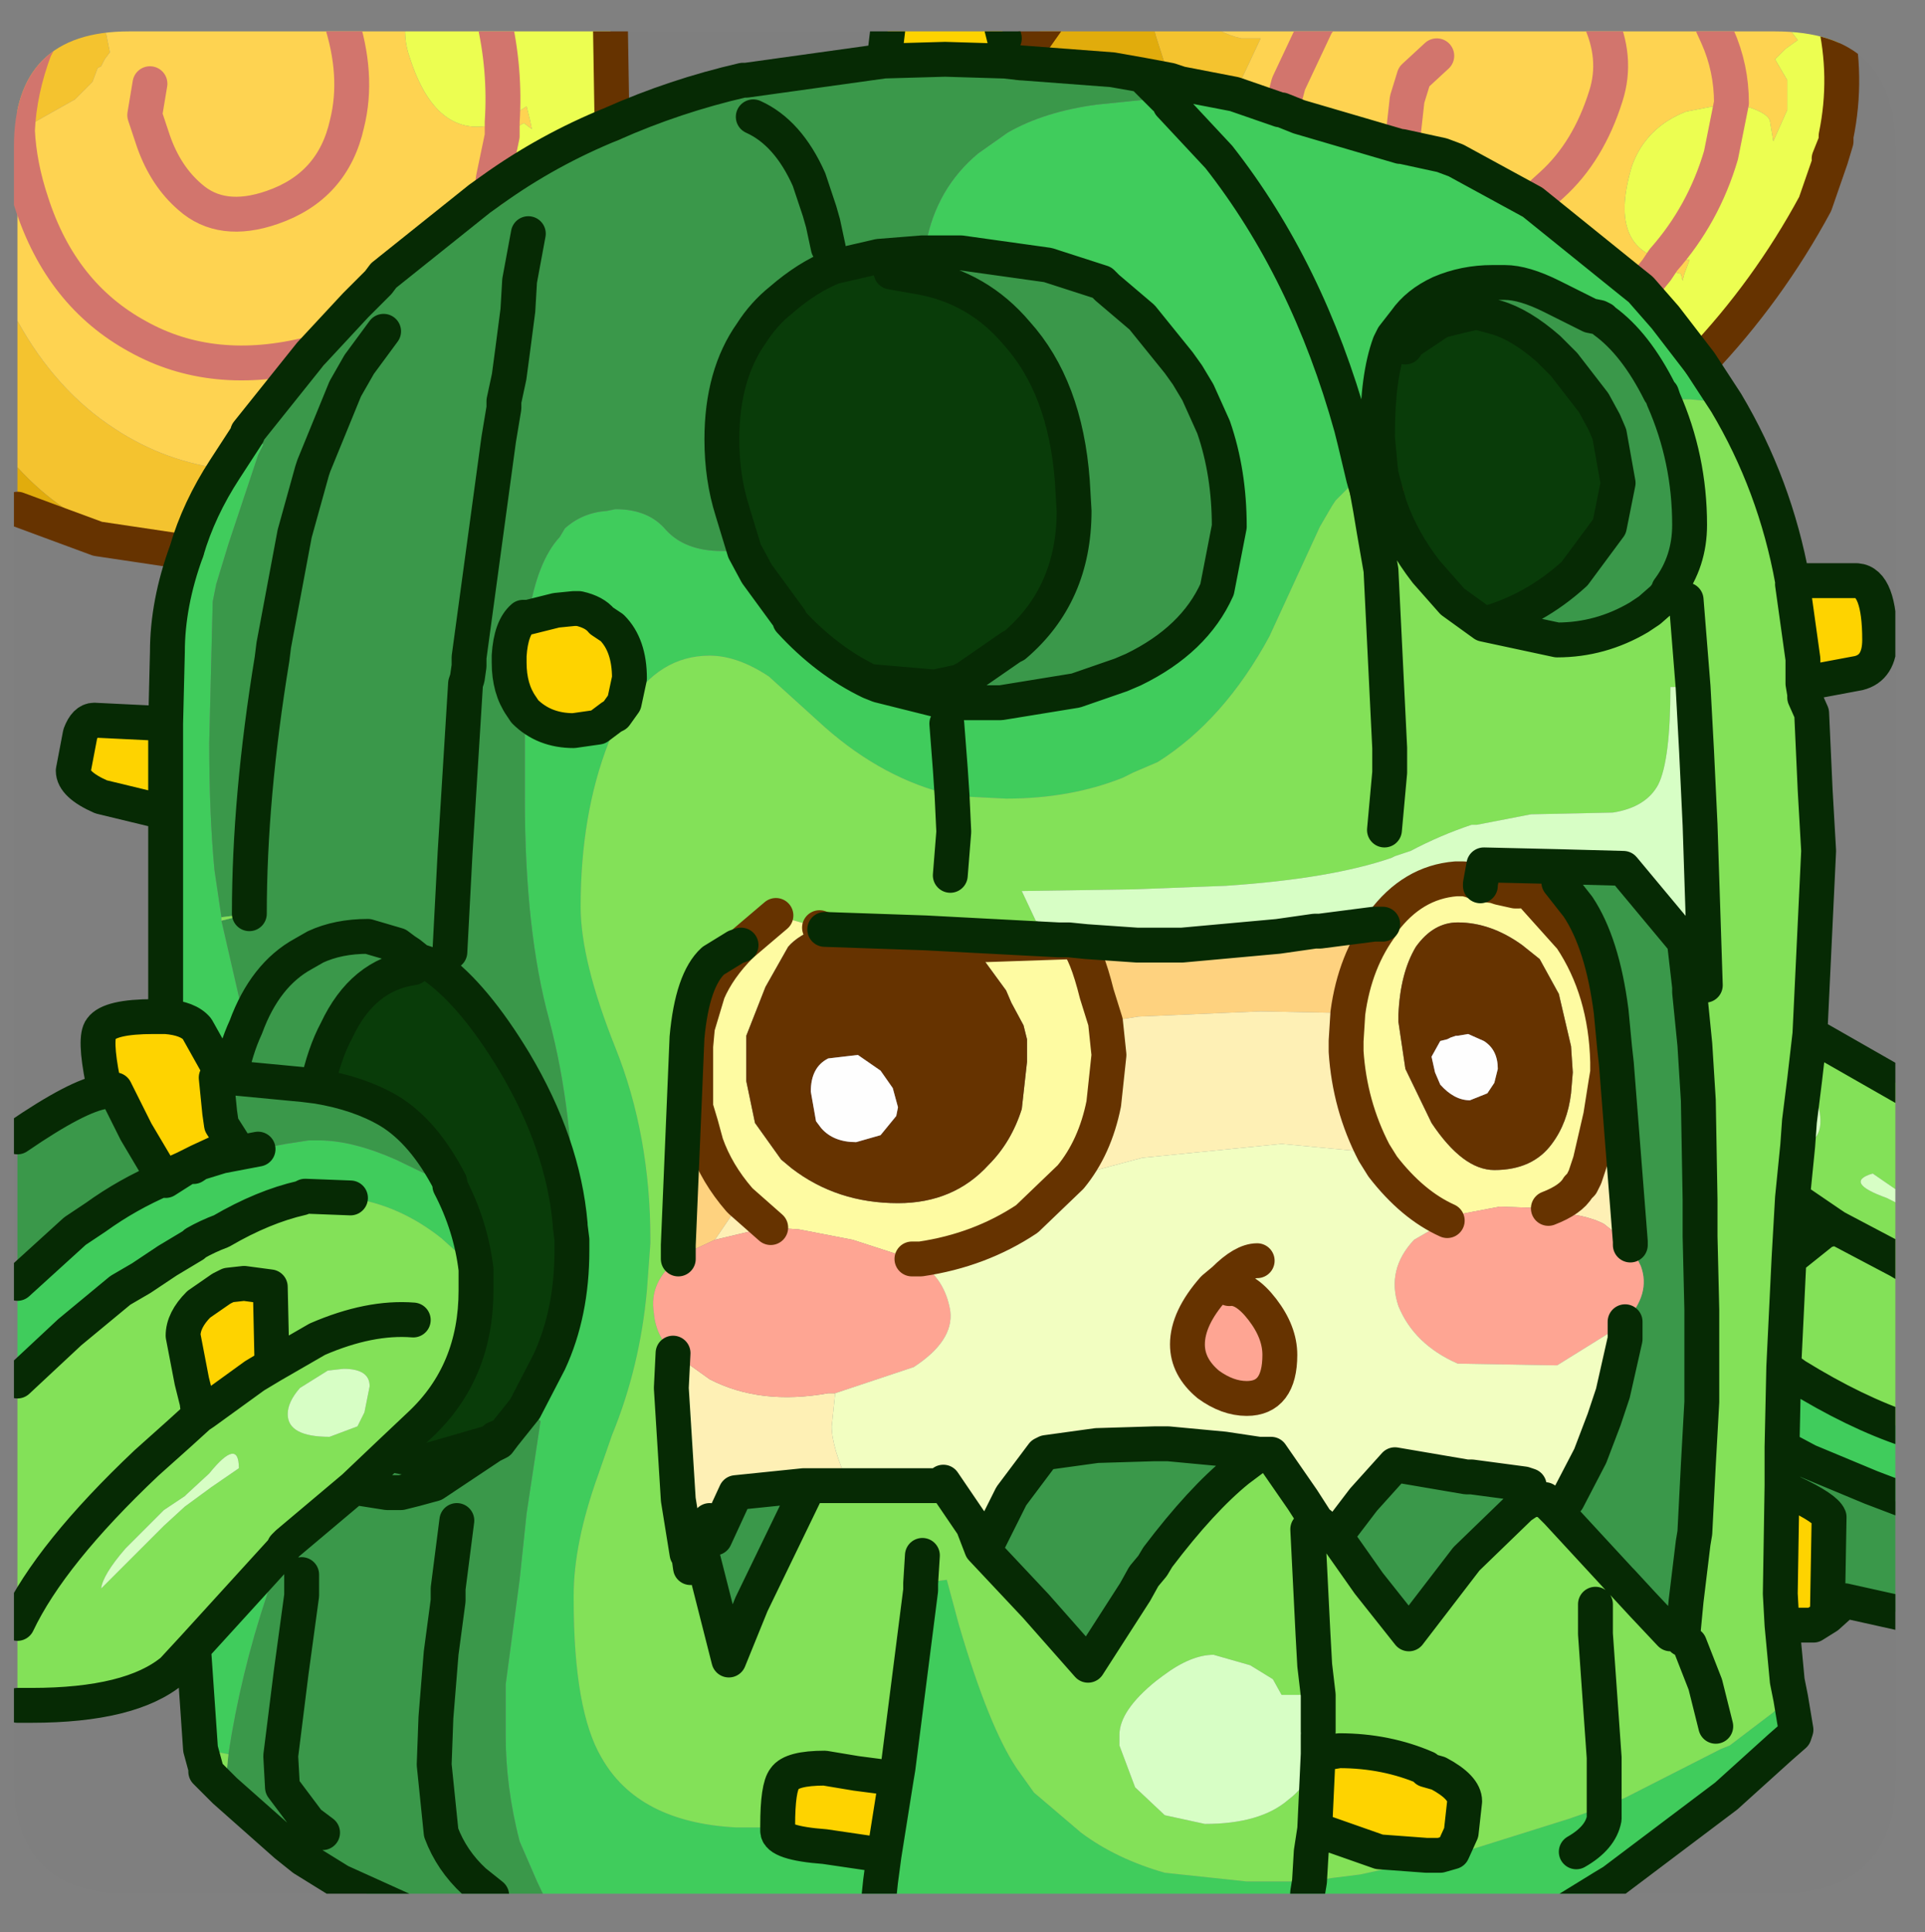 <?xml version="1.0" encoding="UTF-8" standalone="no"?>
<svg xmlns:ffdec="https://www.free-decompiler.com/flash" xmlns:xlink="http://www.w3.org/1999/xlink" ffdec:objectType="frame" height="55.4px" width="55.2px" xmlns="http://www.w3.org/2000/svg">
  <rect width="100%" height="100%" fill="#808080" stroke="none"/>
  <g transform="matrix(1.0, 0.0, 0.0, 1.0, 0.4, 0.9)">
    <clipPath id="clipPath0" transform="matrix(1.0, 0.0, 0.0, 1.0, 0.0, 0.0)">
      <path d="M50.5 0.0 Q53.95 0.0 53.95 3.3 L53.95 50.15 Q53.95 53.4 50.5 53.4 L3.3 53.4 Q0.0 53.4 0.0 50.15 L0.0 3.3 Q0.0 0.0 3.3 0.0 L50.5 0.0" fill="#000000" fill-rule="evenodd" stroke="none"/>
    </clipPath>
    <g clip-path="url(#clipPath0)">
      <use ffdec:characterId="2" height="55.4" transform="matrix(1.0, 0.0, 0.0, 1.0, -0.4, -0.9)" width="55.2" xlink:href="#shape1"/>
    </g>
    <use ffdec:characterId="3" height="53.4" transform="matrix(1.0, 0.0, 0.0, 1.0, 0.0, 0.0)" width="53.95" xlink:href="#shape2"/>
  </g>
  <defs>
    <g id="shape1" transform="matrix(1.0, 0.0, 0.0, 1.0, 0.4, 0.9)">
      <path d="M0.1 2.85 L0.1 -0.4 1.1 -0.4 0.6 0.5 Q0.15 1.7 0.1 2.85 0.15 1.7 0.6 0.5 L1.1 -0.4 2.4 -0.4 2.65 0.1 2.75 0.6 2.6 0.8 2.5 1.0 2.4 1.05 2.25 1.45 1.75 1.95 0.15 2.85 0.1 2.85 M32.6 -0.4 L34.15 -0.4 Q34.5 0.05 35.2 0.2 L35.75 0.2 35.0 1.8 33.45 1.5 33.15 1.4 32.75 0.15 32.6 -0.4 M36.85 -0.4 L37.5 -0.4 40.05 -0.4 39.95 -0.35 Q39.85 -0.2 39.65 -0.2 L39.0 -0.05 37.4 -0.2 37.35 -0.2 37.5 -0.4 37.35 -0.2 36.85 -0.4 M4.95 14.9 L4.75 14.9 2.4 14.55 2.5 14.25 Q1.2 13.7 0.1 12.5 L0.1 8.3 Q1.2 10.3 2.9 11.4 4.35 12.35 6.05 12.55 5.3 13.7 4.95 14.9 M38.7 12.8 L38.45 11.75 38.95 11.6 39.1 11.65 39.2 12.7 39.35 13.25 38.8 13.15 38.7 12.8" fill="#f5c42f" fill-rule="evenodd" stroke="none"/>
      <path d="M2.4 -0.4 L9.35 -0.4 11.25 -0.4 Q11.15 0.2 11.35 0.75 12.15 3.25 14.0 2.6 L14.7 2.15 14.8 2.55 14.85 2.8 14.65 2.65 Q14.65 2.6 14.5 2.7 14.2 2.75 14.0 3.0 L14.0 2.6 14.0 3.0 13.55 3.55 Q13.25 4.1 13.35 4.8 L10.6 7.0 10.45 7.2 9.85 7.8 9.8 7.85 8.5 9.25 6.7 11.5 6.7 11.55 6.05 12.55 Q4.35 12.35 2.9 11.4 1.2 10.3 0.1 8.3 L0.1 2.85 0.15 2.85 1.75 1.95 2.25 1.45 2.4 1.05 2.5 1.0 2.6 0.8 2.75 0.6 2.65 0.1 2.4 -0.4 M34.15 -0.4 L36.85 -0.4 37.35 -0.2 37.4 -0.2 39.0 -0.05 39.65 -0.2 Q39.85 -0.2 39.95 -0.35 L40.05 -0.4 45.45 -0.4 48.6 -0.4 50.7 -0.4 50.85 -0.15 51.15 0.25 50.8 0.5 50.5 0.8 50.85 1.4 50.85 2.25 50.45 3.15 50.35 2.55 Q50.25 2.3 49.5 2.1 L49.25 2.05 Q49.25 1.05 48.85 0.15 L48.6 -0.4 48.85 0.15 Q49.25 1.05 49.25 2.05 L47.95 2.3 Q46.8 2.75 46.4 3.85 45.7 6.15 47.3 6.55 L48.05 6.55 47.9 6.95 47.85 7.15 47.8 6.95 47.6 6.9 47.1 6.85 46.45 7.15 46.4 7.2 43.55 4.9 44.1 4.4 Q45.15 3.45 45.65 1.85 46.0 0.75 45.45 -0.4 46.0 0.75 45.65 1.85 45.15 3.45 44.1 4.4 L43.55 4.9 41.35 3.7 40.95 3.55 39.8 3.3 39.75 3.3 36.85 2.45 36.35 2.25 36.55 1.5 37.35 -0.2 36.55 1.5 36.35 2.25 36.3 2.25 35.0 1.8 35.75 0.2 35.2 0.2 Q34.5 0.05 34.15 -0.4 M40.8 0.7 L40.15 1.3 39.95 1.95 39.8 3.3 39.95 1.95 40.15 1.3 40.8 0.7 M47.3 6.55 L47.1 6.85 47.3 6.55 M38.95 11.6 L39.1 11.55 39.1 11.65 38.95 11.6 M8.5 9.25 Q5.7 9.95 3.55 8.75 1.35 7.55 0.5 4.9 0.15 3.85 0.1 2.85 0.15 3.85 0.5 4.9 1.35 7.55 3.55 8.75 5.7 9.95 8.5 9.25 M3.9 1.5 L3.75 2.4 4.0 3.15 Q4.35 4.15 5.05 4.75 5.95 5.55 7.4 5.05 9.15 4.45 9.55 2.65 9.9 1.25 9.35 -0.4 9.9 1.25 9.55 2.65 9.15 4.45 7.4 5.05 5.95 5.55 5.05 4.75 4.35 4.15 4.0 3.15 L3.75 2.4 3.9 1.5" fill="#ffd451" fill-rule="evenodd" stroke="none"/>
      <path d="M11.25 -0.4 L13.75 -0.4 17.1 -0.4 17.15 2.65 Q15.3 3.4 13.7 4.55 L13.75 4.2 14.0 3.0 13.75 4.2 13.7 4.55 13.35 4.8 Q13.25 4.1 13.55 3.55 L14.0 3.0 Q14.2 2.75 14.5 2.7 14.65 2.6 14.65 2.65 L14.85 2.8 14.8 2.55 14.7 2.15 14.0 2.6 Q12.15 3.25 11.35 0.75 11.15 0.2 11.25 -0.4 M50.7 -0.4 L52.2 -0.4 Q52.6 1.3 52.25 3.0 L52.25 3.15 52.05 3.65 51.45 4.8 51.65 4.95 Q50.3 7.45 48.35 9.5 L47.35 8.2 46.65 7.4 47.1 6.85 46.65 7.4 46.4 7.2 46.45 7.15 47.1 6.85 47.6 6.9 47.8 6.95 47.85 7.15 47.9 6.95 48.05 6.55 47.3 6.55 Q45.7 6.15 46.4 3.85 46.8 2.75 47.95 2.3 L49.25 2.05 49.5 2.1 Q50.25 2.3 50.35 2.55 L50.45 3.15 50.85 2.25 50.85 1.4 50.5 0.8 50.8 0.5 51.15 0.25 50.85 -0.15 50.7 -0.4 M47.3 6.55 Q48.45 5.25 48.95 3.55 L49.25 2.05 48.95 3.55 Q48.45 5.25 47.3 6.55 M14.0 2.6 Q14.1 1.1 13.75 -0.4 14.1 1.1 14.0 2.6" fill="#edff51" fill-rule="evenodd" stroke="none"/>
      <path d="M24.95 0.85 L25.1 -0.4 28.25 -0.4 28.4 0.2 28.35 0.85 26.7 0.8 24.95 0.85 M51.0 15.75 L52.85 15.75 Q53.5 15.8 53.5 17.45 53.5 18.25 52.9 18.4 L51.3 18.7 51.3 18.65 51.3 18.0 51.0 15.85 51.0 15.75 M52.0 45.45 L51.6 45.7 50.7 45.7 50.65 44.8 50.7 41.7 51.0 41.9 Q51.95 42.35 52.05 42.6 L52.0 45.45 M2.6 30.4 L2.55 30.1 Q2.3 28.85 2.5 28.6 2.75 28.25 4.0 28.25 L4.35 28.25 Q5.0 28.3 5.25 28.6 L5.95 29.85 5.8 30.0 5.9 31.0 5.95 31.35 6.3 31.9 5.95 32.1 5.3 32.4 4.9 32.6 4.35 32.85 4.3 32.9 3.5 31.55 2.9 30.35 2.8 30.35 2.65 30.4 2.6 30.4 M4.35 22.3 L3.95 22.3 2.5 21.95 Q1.7 21.6 1.7 21.2 L1.9 20.15 Q2.05 19.75 2.3 19.75 L4.35 19.85 4.35 20.2 4.35 21.1 4.35 22.3 M51.0 33.45 L52.1 34.2 52.25 34.3 51.9 34.4 51.4 34.8 50.9 35.2 51.0 33.45 M14.75 16.8 L15.55 16.6 16.05 16.55 16.2 16.55 Q16.65 16.65 16.85 16.9 L17.15 17.1 Q17.65 17.6 17.65 18.55 L17.5 19.25 17.25 19.6 17.15 19.65 16.75 19.95 16.05 20.05 Q15.2 20.05 14.65 19.5 L14.55 19.35 Q14.2 18.85 14.2 18.1 L14.2 17.9 Q14.25 17.1 14.6 16.8 L14.75 16.8 M21.9 51.45 Q21.9 50.35 22.1 50.1 22.3 49.8 23.25 49.8 L23.55 49.85 24.15 49.95 25.3 50.1 24.95 52.3 23.25 52.05 Q21.9 51.95 21.9 51.6 L21.9 51.45 M5.3 36.5 L5.95 36.05 6.15 35.95 6.6 35.9 7.35 36.0 7.4 38.25 6.9 38.55 5.45 39.6 5.3 39.7 5.25 39.3 5.1 38.7 4.85 37.4 Q4.85 36.95 5.3 36.5 M37.4 49.4 L38.0 49.3 Q39.35 49.3 40.5 49.8 L40.5 49.85 40.85 49.95 Q41.6 50.35 41.6 50.75 L41.5 51.65 41.25 52.2 40.9 52.3 40.5 52.3 39.15 52.2 37.3 51.55 37.4 49.4" fill="#ffd400" fill-rule="evenodd" stroke="none"/>
      <path d="M28.85 0.9 L29.1 0.45 29.7 -0.4 32.6 -0.4 32.75 0.15 33.15 1.4 32.35 1.25 31.5 1.1 28.85 0.9 M2.4 14.55 L0.1 13.7 0.1 12.5 Q1.2 13.7 2.5 14.25 L2.4 14.55" fill="#e2ad0c" fill-rule="evenodd" stroke="none"/>
      <path d="M48.35 9.5 L49.1 10.65 48.05 10.55 47.3 10.55 47.25 10.4 47.2 10.35 Q46.5 8.95 45.6 8.3 L45.55 8.25 45.45 8.2 45.2 8.15 44.1 7.6 Q43.3 7.2 42.75 7.2 L42.4 7.2 Q41.6 7.2 40.9 7.5 40.25 7.8 39.9 8.3 L39.55 8.75 39.45 8.95 Q39.1 9.9 39.1 11.55 L38.95 11.6 38.45 11.75 38.7 12.8 Q38.5 12.85 38.3 13.05 L37.9 13.45 37.8 13.6 37.45 14.2 36.0 17.35 Q34.7 19.75 32.8 20.95 L32.1 21.25 31.8 21.4 Q30.3 22.0 28.45 22.0 L27.45 21.95 26.9 21.9 26.85 21.15 26.75 19.85 26.85 21.15 26.9 21.9 Q24.95 21.45 23.25 19.95 L21.65 18.5 Q20.75 17.9 19.95 17.9 18.5 17.9 17.6 19.35 L17.3 19.8 17.05 20.4 Q16.25 22.45 16.25 25.1 16.25 26.65 17.25 29.15 18.25 31.65 18.25 34.65 L18.25 34.75 18.15 36.1 Q17.95 38.3 17.15 40.25 L16.75 41.4 Q16.05 43.35 16.05 44.85 L16.05 44.95 Q16.05 48.15 16.85 49.5 17.9 51.35 20.7 51.5 L21.3 51.5 21.65 51.5 21.9 51.45 21.9 51.6 Q21.9 51.95 23.25 52.05 L24.95 52.3 25.3 50.1 25.35 49.8 26.0 44.7 26.0 44.5 26.75 44.4 27.1 45.7 Q27.95 48.6 28.75 49.8 L29.25 50.5 30.6 51.65 Q31.6 52.4 33.0 52.8 L35.35 53.05 35.7 53.05 37.15 53.05 37.8 52.95 38.6 52.85 40.45 52.45 40.8 52.4 40.9 52.35 41.25 52.3 44.6 51.25 45.6 50.9 46.2 50.65 48.95 49.25 49.2 49.15 50.45 48.2 50.5 48.15 51.05 48.85 50.65 49.2 49.1 50.6 45.85 53.05 45.6 53.2 44.3 54.0 37.05 54.0 24.75 54.0 15.45 54.0 15.0 53.05 14.5 51.9 Q14.1 50.35 14.1 48.85 L14.1 48.35 14.1 47.4 14.5 44.4 14.7 42.5 15.1 39.85 14.65 39.5 15.35 38.15 Q16.0 36.75 16.0 34.95 L16.0 34.65 16.05 34.2 Q16.05 31.0 15.35 28.35 14.65 25.8 14.65 22.0 L14.65 19.5 Q15.2 20.05 16.05 20.05 L16.75 19.95 17.15 19.65 17.25 19.6 17.5 19.25 17.65 18.55 Q17.65 17.6 17.15 17.1 L16.85 16.9 Q16.65 16.65 16.2 16.55 L16.05 16.55 15.55 16.6 14.75 16.8 Q15.0 15.2 15.65 14.5 L15.8 14.25 Q16.3 13.8 17.0 13.75 L17.25 13.7 Q18.2 13.7 18.7 14.3 19.25 14.9 20.3 14.9 L20.45 14.9 20.95 14.9 21.3 15.55 22.25 16.85 22.25 16.9 Q23.3 18.05 24.55 18.65 L24.8 18.75 26.8 19.25 26.75 19.85 27.55 19.25 28.3 19.25 30.45 18.9 31.75 18.45 32.1 18.3 Q33.85 17.45 34.5 16.0 L34.85 14.2 Q34.85 12.65 34.4 11.35 L33.95 10.35 33.65 9.85 33.4 9.5 32.35 8.2 31.35 7.35 31.2 7.2 29.65 6.7 27.15 6.35 26.8 6.35 26.75 6.35 26.05 6.35 26.1 6.15 26.15 6.1 Q26.45 4.5 27.65 3.5 L28.5 2.9 Q29.55 2.3 31.05 2.1 L33.0 1.9 33.15 2.0 33.15 2.1 33.45 1.85 34.15 1.9 34.9 2.0 35.45 2.15 36.3 2.35 36.85 2.45 39.75 3.3 39.8 3.3 40.95 3.55 41.35 3.7 43.55 4.9 46.4 7.2 46.65 7.4 47.35 8.2 48.35 9.5 M54.3 40.1 L54.3 42.15 54.3 42.35 53.25 41.75 51.45 41.0 50.7 40.6 50.75 38.3 51.1 38.55 Q52.8 39.6 54.3 40.1 M5.35 49.25 L5.15 46.35 7.7 43.55 7.5 44.0 7.25 44.85 Q6.5 47.1 6.15 49.4 L5.35 49.25 M0.1 38.7 L0.1 35.9 1.75 34.4 2.35 34.0 Q3.25 33.35 4.3 32.9 L4.35 32.95 4.35 32.85 4.9 32.6 5.3 32.4 5.95 32.1 6.3 31.9 7.0 32.05 7.8 31.9 8.45 31.8 8.75 31.8 Q9.7 31.8 10.95 32.35 L12.5 33.1 Q13.1 34.25 13.25 35.5 L12.25 34.6 Q11.05 33.65 9.65 33.45 L8.35 33.4 8.25 33.45 Q7.15 33.7 5.95 34.4 5.55 34.55 5.2 34.75 L5.15 34.8 4.4 35.25 3.65 35.75 3.05 36.1 1.6 37.3 0.1 38.7 M4.35 28.25 L4.35 26.05 4.35 25.2 4.35 22.3 4.35 21.1 4.35 20.2 4.35 19.85 4.4 17.8 Q4.4 16.4 4.95 14.9 5.3 13.7 6.05 12.55 L6.7 11.55 7.15 11.85 7.0 12.15 6.85 12.6 6.15 14.7 5.8 15.85 5.7 16.35 5.6 20.4 Q5.6 22.45 5.75 24.05 L5.95 25.4 5.95 25.5 6.65 28.55 Q6.35 29.2 6.2 30.0 L6.15 30.0 6.05 30.0 5.8 30.0 5.95 29.85 5.25 28.6 Q5.0 28.3 4.35 28.25 M44.8 52.2 Q45.5 51.8 45.6 51.25 L45.6 50.9 45.6 51.25 Q45.5 51.8 44.8 52.2 M54.3 42.15 L53.25 41.75 54.3 42.15 M33.15 2.1 L34.55 3.6 Q37.1 6.85 38.35 11.35 L38.45 11.75 38.35 11.35 Q37.1 6.85 34.55 3.6 L33.15 2.1 M5.3 32.45 L5.95 32.25 7.0 32.05 5.95 32.25 5.3 32.45 5.25 32.45 5.15 32.55 5.3 32.45 M5.95 29.85 L6.05 30.0 5.95 29.85 M4.9 32.6 L4.35 32.95 4.9 32.6 M37.05 54.0 L37.1 53.35 37.15 53.05 37.1 53.35 37.05 54.0 M24.75 54.0 L24.85 53.05 24.95 52.3 24.85 53.05 24.75 54.0" fill="#40cd5c" fill-rule="evenodd" stroke="none"/>
      <path d="M17.15 2.65 Q18.95 1.85 20.9 1.4 L21.0 1.4 24.95 0.85 26.7 0.8 28.35 0.85 28.4 0.85 28.85 0.9 31.5 1.1 32.35 1.25 33.0 1.9 31.05 2.1 Q29.55 2.3 28.5 2.9 L27.65 3.5 Q26.45 4.5 26.15 6.1 L26.1 6.15 26.05 6.35 26.75 6.35 26.8 6.35 27.15 6.35 29.65 6.7 31.2 7.2 31.35 7.35 32.35 8.2 33.4 9.5 33.65 9.85 33.95 10.35 34.4 11.35 Q34.85 12.65 34.85 14.2 L34.5 16.0 Q33.85 17.45 32.1 18.3 L31.75 18.45 30.45 18.9 28.3 19.25 27.55 19.25 27.3 18.55 28.6 17.65 28.7 17.6 Q30.4 16.15 30.4 13.75 L30.35 12.9 Q30.15 10.2 28.75 8.65 27.65 7.35 26.0 7.05 L26.05 6.35 24.8 6.45 23.5 6.75 Q22.75 7.05 22.0 7.7 21.5 8.1 21.15 8.65 20.3 9.85 20.3 11.7 20.3 12.8 20.6 13.75 L20.95 14.9 20.45 14.9 20.3 14.9 Q19.25 14.9 18.7 14.3 18.2 13.7 17.25 13.7 L17.0 13.75 Q16.3 13.8 15.8 14.25 L15.65 14.5 Q15.0 15.2 14.75 16.8 L14.6 16.8 Q14.25 17.1 14.2 17.9 L14.2 18.1 Q14.2 18.85 14.55 19.35 L14.65 19.5 14.65 22.0 Q14.65 25.8 15.35 28.35 16.05 31.0 16.05 34.2 L15.95 34.2 Q15.75 31.9 14.35 29.55 13.2 27.65 12.1 26.85 L12.05 26.8 11.6 26.65 11.45 26.85 Q10.0 27.05 9.25 28.65 8.9 29.3 8.7 30.25 9.9 30.45 10.75 30.95 11.75 31.55 12.5 33.0 L12.5 33.1 10.95 32.35 Q9.7 31.8 8.75 31.8 L8.45 31.8 7.8 31.9 7.0 32.05 6.3 31.9 5.95 31.35 5.9 31.0 5.8 30.0 6.05 30.0 6.15 30.0 6.2 30.0 Q6.35 29.2 6.65 28.55 7.2 27.05 8.3 26.45 L8.65 26.25 Q9.3 25.95 10.15 25.95 L11.0 26.2 11.2 26.35 11.35 26.45 11.6 26.65 11.35 26.45 11.2 26.35 11.0 26.2 10.15 25.95 Q9.3 25.95 8.65 26.25 L8.3 26.45 Q7.2 27.05 6.65 28.55 L5.95 25.5 6.75 25.3 5.95 25.4 5.75 24.05 Q5.6 22.45 5.6 20.4 L5.7 16.35 5.8 15.85 6.15 14.7 6.85 12.6 7.0 12.15 7.15 11.85 6.7 11.5 8.5 9.25 9.8 7.85 9.85 7.8 10.45 7.2 10.6 7.0 13.35 4.8 13.7 4.55 Q15.3 3.4 17.15 2.65 M54.3 42.35 L54.3 43.3 54.3 43.65 54.3 45.4 52.5 45.0 52.0 45.45 52.05 42.6 Q51.95 42.35 51.0 41.9 L50.7 41.7 50.7 40.6 51.45 41.0 53.25 41.75 54.3 42.35 M15.45 54.0 L11.45 54.0 9.35 53.05 8.3 52.4 8.85 51.65 8.45 51.35 7.7 50.35 7.65 49.45 7.95 47.05 8.25 44.85 8.25 44.25 8.25 44.85 7.95 47.05 7.65 49.45 7.7 50.35 8.45 51.35 7.8 52.0 6.05 50.45 6.15 49.4 Q6.5 47.1 7.25 44.85 L7.5 44.0 7.7 43.55 7.75 43.45 7.85 43.35 9.75 41.75 10.75 40.8 11.8 41.0 12.05 41.65 13.7 40.55 13.9 40.45 14.05 40.25 14.65 39.5 15.1 39.85 14.7 42.5 14.5 44.4 14.1 47.4 14.1 48.35 14.1 48.85 Q14.1 50.35 14.5 51.9 L15.0 53.05 15.45 54.0 M0.1 35.9 L0.1 31.7 Q1.85 30.5 2.6 30.4 L2.65 30.4 2.8 30.35 2.9 30.35 3.5 31.55 4.3 32.9 Q3.25 33.35 2.35 34.0 L1.75 34.4 0.1 35.9 M39.45 8.95 L39.55 8.75 39.9 8.3 Q40.25 7.8 40.9 7.5 41.6 7.2 42.4 7.2 L42.75 7.2 Q43.3 7.2 44.1 7.6 L45.2 8.15 45.45 8.2 45.55 8.25 45.6 8.3 Q46.5 8.95 47.2 10.35 L47.25 10.4 47.3 10.55 Q48.05 12.25 48.05 14.15 48.05 15.2 47.45 16.0 L47.45 16.05 47.3 16.25 46.9 16.6 46.6 16.8 Q45.5 17.45 44.25 17.45 L42.15 17.0 Q43.6 16.6 44.75 15.55 L45.75 14.2 46.0 12.95 45.75 11.55 45.6 11.2 45.3 10.65 44.45 9.55 44.0 9.1 Q43.2 8.4 42.5 8.2 L41.95 8.05 41.5 8.15 40.9 8.3 40.0 8.9 39.9 9.05 39.45 8.95 M44.3 23.95 L46.15 24.0 47.9 26.1 48.05 27.4 48.05 27.55 48.2 29.05 48.3 30.65 48.35 33.5 48.35 34.2 48.35 34.55 48.4 36.65 48.4 37.75 48.4 37.85 48.4 39.3 48.3 41.1 48.2 43.05 48.15 43.35 47.95 45.0 47.85 46.05 47.85 46.1 47.5 45.95 46.7 45.1 46.1 44.45 46.05 44.4 44.25 42.45 44.2 42.4 44.55 42.1 45.2 40.85 45.6 39.8 45.85 39.05 46.2 37.5 46.2 37.35 46.2 37.0 Q46.95 36.2 46.65 35.4 L46.35 34.8 46.35 34.7 45.95 29.6 45.9 29.15 45.8 28.1 Q45.55 26.15 44.85 25.1 L44.3 24.4 44.3 23.95 M43.5 42.1 L43.2 42.3 41.65 43.8 40.0 45.95 38.85 44.5 37.9 43.15 38.7 42.1 39.6 41.1 41.65 41.45 41.8 41.45 43.3 41.65 43.45 41.7 43.5 42.1 M35.7 40.8 L35.1 41.25 Q34.05 42.1 32.8 43.75 L32.65 44.0 32.4 44.3 32.15 44.75 30.8 46.85 29.3 45.15 27.75 43.5 27.9 43.4 28.6 42.0 29.5 40.8 29.6 40.75 31.05 40.55 32.7 40.5 32.95 40.5 33.1 40.5 34.7 40.65 35.7 40.8 M22.65 41.7 L22.7 41.9 21.15 45.1 20.5 46.7 19.7 43.55 19.85 43.1 20.1 43.2 20.7 41.9 22.65 41.7 M23.35 6.2 L23.2 5.5 23.1 5.15 22.8 4.25 Q22.2 2.9 21.2 2.45 22.2 2.9 22.8 4.25 L23.1 5.15 23.2 5.5 23.35 6.2 M12.5 26.4 L12.65 23.55 12.95 18.7 13.0 18.55 13.05 18.2 13.05 17.95 13.9 11.7 14.05 10.8 14.05 10.6 14.2 9.9 14.3 9.15 14.45 8.0 14.5 7.15 14.75 5.8 14.5 7.15 14.45 8.0 14.3 9.15 14.2 9.9 14.05 10.6 14.05 10.8 13.9 11.7 13.05 17.95 13.05 18.2 13.0 18.55 12.95 18.7 12.65 23.55 12.5 26.4 M10.6 8.6 L9.9 9.55 9.5 10.25 8.6 12.45 8.55 12.6 8.05 14.4 7.45 17.6 7.4 18.0 Q6.75 21.95 6.75 25.3 6.75 21.95 7.4 18.0 L7.45 17.6 8.05 14.4 8.55 12.6 8.6 12.45 9.5 10.25 9.9 9.55 10.6 8.6 M8.7 30.25 L8.3 30.2 6.2 30.0 8.3 30.2 8.7 30.25 M9.75 41.75 L10.7 41.9 10.9 41.9 11.1 41.9 11.5 41.8 12.05 41.65 11.5 41.8 11.1 41.9 10.9 41.9 10.7 41.9 9.75 41.75 M13.7 53.45 L13.2 53.05 Q12.55 52.45 12.25 51.65 L12.05 49.7 12.1 48.35 12.25 46.5 12.45 45.0 12.45 44.65 12.7 42.7 12.45 44.65 12.45 45.0 12.25 46.5 12.1 48.35 12.05 49.7 12.25 51.65 Q12.55 52.45 13.2 53.05 L13.7 53.45" fill="#3a994a" fill-rule="evenodd" stroke="none"/>
      <path d="M39.45 8.95 L39.9 9.05 40.0 8.9 40.9 8.3 41.5 8.15 41.95 8.05 42.5 8.2 Q43.2 8.4 44.0 9.1 L44.45 9.55 45.3 10.65 45.6 11.2 45.75 11.55 46.0 12.95 45.75 14.2 44.75 15.55 Q43.6 16.6 42.15 17.0 L41.25 16.35 40.5 15.5 Q39.8 14.6 39.45 13.6 L39.35 13.25 39.2 12.7 39.1 11.65 39.1 11.55 Q39.1 9.9 39.45 8.95 M20.95 14.9 L20.6 13.75 Q20.3 12.8 20.3 11.7 20.3 9.85 21.15 8.65 21.5 8.1 22.0 7.7 22.75 7.05 23.5 6.75 L24.8 6.45 26.05 6.35 26.0 7.05 Q27.65 7.35 28.75 8.65 30.15 10.2 30.35 12.9 L30.4 13.75 Q30.4 16.15 28.7 17.6 L28.6 17.65 27.3 18.55 27.1 18.65 26.4 18.8 24.65 18.65 24.55 18.65 Q23.3 18.05 22.25 16.9 L22.25 16.85 21.3 15.55 20.95 14.9 M25.15 6.9 L26.0 7.05 25.15 6.9 M16.0 34.65 L16.0 34.95 Q16.0 36.75 15.35 38.15 L14.65 39.5 14.05 40.25 13.8 40.35 13.7 40.45 11.8 41.0 10.75 40.8 11.65 39.95 Q13.25 38.45 13.25 36.1 L13.25 35.5 Q13.1 34.25 12.5 33.1 L12.5 33.0 Q11.75 31.55 10.75 30.95 9.9 30.45 8.7 30.25 8.9 29.3 9.25 28.65 10.0 27.05 11.45 26.85 L11.6 26.65 12.05 26.8 12.1 26.85 Q13.2 27.65 14.35 29.55 15.75 31.9 15.95 34.2 L15.95 34.25 16.0 34.65" fill="#093c09" fill-rule="evenodd" stroke="none"/>
      <path d="M49.1 10.65 Q50.5 13.0 51.0 15.75 L51.0 15.85 51.3 18.0 51.3 18.65 51.3 18.7 51.35 19.0 51.35 19.1 51.55 19.55 51.65 21.75 51.75 23.5 51.5 28.75 54.3 30.35 54.3 33.45 54.1 33.3 53.3 32.75 Q52.45 33.0 53.7 33.45 L54.3 33.75 54.3 35.4 54.3 40.1 Q52.8 39.6 51.1 38.55 L50.75 38.3 50.7 40.6 50.7 41.7 50.65 44.8 50.7 45.7 50.85 47.3 50.95 47.8 51.1 48.7 51.05 48.85 50.5 48.15 50.45 48.2 49.2 49.15 48.95 49.25 46.2 50.65 45.6 50.9 45.6 49.5 45.35 45.95 45.35 45.1 45.35 45.95 45.6 49.5 45.6 50.9 44.6 51.25 41.25 52.3 40.9 52.35 40.8 52.4 40.45 52.45 38.6 52.85 37.8 52.95 37.15 53.05 35.7 53.05 35.35 53.05 33.0 52.8 Q31.6 52.4 30.6 51.65 L29.25 50.5 28.75 49.8 Q27.95 48.6 27.1 45.7 L26.75 44.4 26.0 44.5 26.0 44.7 25.35 49.8 25.3 50.1 24.15 49.95 23.55 49.85 23.25 49.8 Q22.3 49.8 22.1 50.1 21.9 50.35 21.9 51.45 L21.65 51.5 21.3 51.5 20.7 51.5 Q17.9 51.35 16.85 49.5 16.05 48.15 16.05 44.95 L16.05 44.85 Q16.05 43.35 16.75 41.4 L17.15 40.25 Q17.95 38.3 18.15 36.1 L18.25 34.75 18.25 34.65 Q18.25 31.65 17.25 29.15 16.25 26.65 16.25 25.1 16.25 22.45 17.05 20.4 L17.3 19.8 17.6 19.35 Q18.5 17.9 19.95 17.9 20.75 17.9 21.65 18.5 L23.25 19.95 Q24.95 21.45 26.9 21.9 L27.45 21.95 28.45 22.0 Q30.3 22.0 31.8 21.4 L32.1 21.25 32.8 20.95 Q34.7 19.75 36.0 17.35 L37.45 14.2 37.8 13.6 37.9 13.45 38.3 13.05 Q38.5 12.85 38.7 12.8 L38.8 13.15 38.9 13.7 39.45 13.6 Q39.8 14.6 40.5 15.5 L41.25 16.35 42.15 17.0 44.25 17.45 Q45.5 17.45 46.6 16.8 L46.9 16.6 47.3 16.25 47.45 16.05 47.45 16.0 Q48.05 15.2 48.05 14.15 48.05 12.25 47.3 10.55 L48.05 10.55 49.1 10.65 M6.05 50.45 L5.5 49.9 5.5 49.8 5.35 49.25 6.15 49.4 6.05 50.45 M5.15 46.35 L4.55 47.0 Q3.35 48.0 0.5 48.0 L0.1 48.0 0.1 45.65 0.1 38.7 1.6 37.3 3.05 36.1 3.65 35.75 4.4 35.25 5.15 34.8 5.2 34.75 Q5.55 34.55 5.95 34.4 7.15 33.7 8.25 33.45 L8.35 33.4 9.65 33.45 Q11.05 33.65 12.25 34.6 L13.25 35.5 13.25 36.1 Q13.25 38.45 11.65 39.95 L10.75 40.8 9.75 41.75 7.85 43.35 7.75 43.45 7.7 43.55 5.15 46.35 M36.35 2.25 L36.85 2.45 36.3 2.35 35.45 2.15 34.9 2.0 34.15 1.9 33.45 1.85 33.15 2.1 33.15 2.0 33.0 1.9 32.35 1.25 33.15 1.4 33.45 1.5 35.0 1.8 36.3 2.25 36.35 2.25 M48.15 18.8 L47.5 18.8 Q47.5 20.9 47.15 21.6 46.8 22.25 45.85 22.4 L43.5 22.45 41.95 22.75 41.8 22.75 Q40.9 23.05 40.05 23.5 L39.6 23.65 39.5 23.7 Q37.75 24.3 34.75 24.5 L32.15 24.6 28.9 24.65 29.3 25.5 30.75 26.1 30.25 26.05 29.95 26.05 26.15 25.85 23.25 25.75 23.1 25.7 21.85 25.35 20.85 26.2 20.7 26.25 20.05 26.65 Q19.45 27.2 19.3 28.85 L19.05 34.8 19.05 35.2 Q18.2 35.85 18.35 36.75 18.4 37.4 18.9 37.9 L18.85 38.9 19.05 42.1 19.3 43.65 19.35 43.7 19.4 44.05 19.7 43.55 20.5 46.7 21.15 45.1 22.7 41.9 22.65 41.7 23.95 41.7 26.55 41.7 26.65 41.6 27.5 42.85 27.75 43.5 27.5 42.85 27.9 43.4 27.75 43.5 29.3 45.15 30.8 46.85 32.15 44.75 32.4 44.3 32.65 44.0 32.8 43.75 Q34.05 42.1 35.1 41.25 L35.7 40.8 35.95 40.8 36.05 40.8 36.95 42.1 37.4 42.8 37.45 42.8 37.45 42.85 37.5 42.9 37.85 43.05 37.9 43.15 38.85 44.5 40.0 45.95 41.65 43.8 43.2 42.3 43.5 42.1 43.7 42.1 43.9 42.1 44.2 42.4 44.25 42.45 46.05 44.4 46.1 44.45 46.7 45.1 47.5 45.95 47.85 46.1 47.85 46.05 47.95 45.0 48.15 43.35 48.2 43.05 48.3 41.1 48.4 39.3 48.4 37.85 48.4 37.75 48.4 36.65 48.35 34.55 48.35 34.2 48.35 33.5 48.3 30.65 48.2 29.05 48.05 27.55 48.05 27.4 48.5 27.35 48.35 22.75 48.25 20.65 48.15 18.8 47.95 16.3 48.15 18.8 M51.15 31.95 L51.4 31.9 Q52.05 31.65 51.65 30.5 L51.35 30.05 51.2 31.25 51.15 31.95 51.0 33.45 51.15 31.95 M52.25 34.3 L52.1 34.2 51.0 33.45 50.9 35.2 51.4 34.8 51.9 34.4 52.25 34.3 54.05 35.25 54.3 35.4 54.05 35.25 52.25 34.3 M51.5 28.75 L51.35 30.05 51.5 28.75 M48.8 48.6 L48.5 47.4 48.05 46.25 48.5 47.4 48.8 48.6 M50.9 35.2 L50.75 38.3 50.9 35.2 M16.05 34.2 L16.0 34.65 15.95 34.25 15.95 34.2 16.05 34.2 M26.85 24.2 L26.95 22.95 26.9 21.9 26.95 22.95 26.85 24.2 M26.05 43.7 L26.0 44.5 26.05 43.7 M39.3 22.9 L39.45 21.25 39.45 20.55 39.2 15.45 39.0 14.3 38.9 13.7 39.0 14.3 39.2 15.45 39.45 20.55 39.45 21.25 39.3 22.9 M6.7 11.5 L7.15 11.85 6.7 11.55 6.7 11.5 M5.95 25.4 L6.75 25.3 5.95 25.5 5.95 25.4 M5.3 32.45 L5.15 32.55 5.25 32.45 5.3 32.45 M5.3 36.5 Q4.85 36.95 4.85 37.4 L5.1 38.7 5.25 39.3 5.3 39.7 5.45 39.6 6.9 38.55 7.4 38.25 7.35 36.0 6.6 35.9 6.15 35.95 5.95 36.05 5.3 36.5 M7.85 39.65 Q7.85 40.3 9.05 40.3 L9.85 40.0 10.05 39.6 10.2 38.85 Q10.2 38.35 9.45 38.35 L9.0 38.4 8.2 38.9 Q7.85 39.3 7.85 39.65 M6.45 41.2 Q6.45 40.3 5.6 41.35 L4.95 41.95 4.9 42.0 4.3 42.4 3.2 43.5 Q2.55 44.25 2.5 44.65 L4.3 42.85 4.9 42.3 5.65 41.75 6.45 41.2 M5.3 39.7 L4.75 40.2 3.8 41.05 Q1.05 43.65 0.1 45.65 1.05 43.65 3.8 41.05 L4.75 40.2 5.3 39.7 M11.45 36.95 Q10.2 36.85 8.7 37.5 L7.4 38.25 8.7 37.5 Q10.2 36.85 11.45 36.95 M37.4 48.45 L37.2 47.7 36.35 47.7 36.1 47.25 35.45 46.85 34.4 46.55 Q33.75 46.55 32.95 47.15 L32.75 47.3 Q31.7 48.15 31.7 48.85 L31.7 49.15 32.15 50.35 33.0 51.15 34.15 51.4 Q35.75 51.4 36.55 50.7 37.15 50.25 37.35 49.45 L37.4 49.15 37.4 48.85 37.4 48.75 37.4 48.45 37.4 47.7 37.3 46.85 37.25 45.95 37.1 42.95 37.25 45.95 37.3 46.85 37.4 47.7 37.4 48.45 M37.4 49.4 L37.4 49.15 37.4 49.4 37.3 51.55 39.15 52.2 40.5 52.3 40.9 52.3 41.25 52.2 41.5 51.65 41.6 50.75 Q41.6 50.35 40.85 49.95 L40.5 49.85 40.5 49.8 Q39.35 49.3 38.0 49.3 L37.4 49.4 M37.15 53.05 L37.2 52.2 37.3 51.55 37.2 52.2 37.15 53.05" fill="#84e258" fill-rule="evenodd" stroke="none"/>
      <path d="M54.3 33.45 L54.3 33.75 53.7 33.45 Q52.45 33.0 53.3 32.75 L54.1 33.3 54.3 33.45 M30.75 26.1 L29.3 25.5 28.9 24.65 32.15 24.6 34.75 24.5 Q37.75 24.3 39.5 23.7 L39.6 23.65 40.05 23.5 Q40.9 23.05 41.8 22.75 L41.95 22.75 43.5 22.45 45.85 22.4 Q46.8 22.25 47.15 21.6 47.5 20.9 47.5 18.8 L48.15 18.8 48.25 20.65 48.35 22.75 48.5 27.35 48.05 27.4 47.9 26.1 46.15 24.0 44.3 23.95 42.15 23.9 42.05 24.45 Q41.7 24.3 41.55 24.3 L41.45 24.3 41.55 24.3 Q41.7 24.3 42.05 24.45 L42.05 24.5 41.8 24.45 Q41.6 24.3 41.45 24.3 L41.35 24.3 Q40.1 24.4 39.25 25.55 L39.25 25.6 39.0 25.6 37.45 25.8 37.3 25.8 36.25 25.95 33.5 26.2 32.2 26.2 30.75 26.1 M51.35 30.05 L51.65 30.5 Q52.05 31.65 51.4 31.9 L51.15 31.95 51.2 31.25 51.35 30.05 M6.45 41.2 L5.65 41.75 4.9 42.3 4.3 42.85 2.5 44.65 Q2.55 44.25 3.2 43.5 L4.3 42.4 4.9 42.0 4.95 41.95 5.6 41.35 Q6.45 40.3 6.45 41.2 M7.85 39.65 Q7.85 39.3 8.2 38.9 L9.0 38.4 9.45 38.35 Q10.2 38.35 10.2 38.85 L10.05 39.6 9.85 40.0 9.05 40.3 Q7.85 40.3 7.85 39.65 M37.4 49.15 L37.35 49.45 Q37.15 50.25 36.55 50.7 35.75 51.4 34.15 51.4 L33.0 51.15 32.15 50.35 31.7 49.15 31.7 48.85 Q31.7 48.15 32.75 47.3 L32.95 47.15 Q33.75 46.55 34.4 46.55 L35.45 46.85 36.1 47.25 36.35 47.7 37.2 47.7 37.4 48.45 37.4 48.75 37.4 48.85 37.4 49.15" fill="#d8ffc6" fill-rule="evenodd" stroke="none"/>
      <path d="M39.25 25.6 L39.25 25.55 Q40.1 24.4 41.35 24.3 L41.45 24.3 Q41.6 24.3 41.8 24.45 L42.05 24.5 42.2 24.55 42.4 24.6 43.0 24.7 43.05 24.65 43.25 24.6 43.15 24.65 43.05 24.65 43.15 24.65 43.25 24.6 44.55 26.1 Q45.55 27.6 45.7 29.55 L45.7 29.85 45.65 30.15 45.5 31.1 45.2 32.4 45.05 32.85 44.95 33.05 44.85 33.15 Q44.65 33.5 44.0 33.75 L42.6 33.7 41.55 33.9 41.1 34.1 Q40.1 33.65 39.25 32.55 L39.0 32.15 Q38.3 30.8 38.2 29.25 L38.2 28.95 38.25 28.15 Q38.45 26.65 39.25 25.6 M20.85 26.2 L21.85 25.35 23.1 25.7 Q22.5 25.9 22.2 26.25 L21.55 27.4 21.0 28.8 21.0 29.25 21.0 30.1 21.25 31.3 22.0 32.35 22.3 32.6 Q23.6 33.6 25.35 33.6 26.95 33.6 27.95 32.5 28.6 31.85 28.9 30.9 L29.05 29.55 29.05 28.9 28.95 28.5 28.6 27.85 28.45 27.5 27.5 26.2 30.45 26.1 Q30.75 26.4 31.05 27.6 L31.3 28.4 31.4 29.35 31.25 30.75 Q31.0 32.0 30.3 32.85 L29.05 34.05 Q27.7 34.95 26.0 35.2 L25.75 35.2 24.05 34.65 22.5 34.35 21.7 34.3 20.85 33.55 20.8 33.5 Q20.15 32.75 19.85 31.9 L19.7 31.35 19.55 30.85 19.55 29.75 19.55 29.7 19.55 29.1 19.6 28.55 19.9 27.55 Q20.2 26.85 20.85 26.2 M43.75 26.6 L43.25 26.2 Q42.35 25.55 41.4 25.55 40.7 25.55 40.2 26.25 39.75 27.0 39.7 28.2 L39.7 28.4 39.9 29.75 40.65 31.3 Q41.55 32.65 42.45 32.65 43.55 32.65 44.1 31.9 44.55 31.3 44.65 30.45 L44.7 29.85 44.65 29.1 44.3 27.6 43.75 26.6" fill="#fffca3" fill-rule="evenodd" stroke="none"/>
      <path d="M42.05 24.45 L42.15 23.9 44.3 23.95 44.3 24.4 44.85 25.1 Q45.55 26.15 45.8 28.1 L45.9 29.15 45.75 29.55 45.7 29.55 Q45.65 27.5 44.65 26.0 L43.35 24.55 43.25 24.6 43.35 24.55 44.65 26.0 Q45.65 27.5 45.7 29.55 45.55 27.6 44.55 26.1 L43.25 24.6 43.05 24.65 43.0 24.7 42.4 24.6 42.2 24.55 42.05 24.5 42.05 24.45 42.45 24.5 42.6 24.55 43.05 24.65 42.6 24.55 42.45 24.5 42.05 24.45 M19.05 35.2 L19.05 34.8 19.3 28.85 Q19.45 27.2 20.05 26.65 L20.7 26.25 20.85 26.2 Q20.2 26.85 19.9 27.55 L19.6 28.55 19.55 29.1 19.55 29.7 19.55 29.75 19.55 30.85 19.7 31.35 19.85 31.9 Q20.15 32.75 20.8 33.5 L20.85 33.55 20.1 34.65 19.35 35.0 19.05 35.2 M23.25 25.75 L26.15 25.85 29.95 26.05 30.25 26.05 30.75 26.1 32.2 26.2 33.5 26.2 36.25 25.95 37.3 25.8 37.45 25.8 39.0 25.6 39.25 25.6 Q38.45 26.65 38.25 28.15 L35.75 28.1 32.25 28.25 31.3 28.4 31.05 27.6 Q30.75 26.4 30.45 26.1 L27.5 26.2 26.85 26.2 23.25 25.75" fill="#ffd380" fill-rule="evenodd" stroke="none"/>
      <path d="M45.7 29.55 L45.75 29.55 45.9 29.15 45.95 29.6 46.35 34.7 46.35 34.8 45.6 34.2 Q45.05 33.9 43.95 33.85 L44.0 33.75 Q44.65 33.5 44.85 33.15 L44.95 33.05 45.05 32.85 45.2 32.4 45.5 31.1 45.65 30.15 45.7 29.85 45.7 29.55 M23.95 41.7 L22.65 41.7 20.7 41.9 20.1 43.2 19.85 43.1 19.7 43.55 19.4 44.05 19.35 43.7 19.3 43.65 19.05 42.1 18.85 38.9 18.9 37.9 19.95 38.65 Q21.4 39.4 23.35 39.05 L23.55 39.05 23.45 40.0 Q23.45 40.6 23.95 41.7 M38.25 28.15 L38.2 28.95 38.2 29.25 Q38.3 30.8 39.0 32.15 L36.35 31.9 32.35 32.3 30.3 32.85 Q31.0 32.0 31.25 30.75 L31.4 29.35 31.3 28.4 32.25 28.25 35.75 28.1 38.25 28.15 M20.1 34.65 L20.85 33.55 21.7 34.3 21.15 34.4 20.1 34.65 M25.75 35.2 L26.0 35.2 25.85 35.25 25.75 35.2 M19.95 42.7 L19.85 43.1 19.95 42.7 M19.55 42.9 L19.7 43.55 19.55 42.9" fill="#fff1b6" fill-rule="evenodd" stroke="none"/>
      <path d="M23.1 25.7 L23.25 25.75 26.85 26.2 27.5 26.2 28.45 27.5 28.6 27.85 28.95 28.5 29.05 28.9 29.05 29.55 28.9 30.9 Q28.6 31.85 27.95 32.5 26.95 33.6 25.35 33.6 23.6 33.6 22.3 32.6 L22.0 32.35 21.25 31.3 21.0 30.1 21.0 29.25 21.0 28.8 21.55 27.4 22.2 26.25 Q22.5 25.9 23.1 25.7 M43.75 26.6 L44.3 27.6 44.65 29.1 44.7 29.85 44.65 30.45 Q44.55 31.3 44.1 31.9 43.55 32.65 42.45 32.65 41.55 32.65 40.65 31.3 L39.9 29.75 39.7 28.4 39.7 28.2 Q39.75 27.0 40.2 26.25 40.7 25.55 41.4 25.55 42.35 25.55 43.25 26.2 L43.75 26.6 M41.1 28.9 L40.9 28.95 40.65 29.4 40.75 29.85 40.9 30.2 Q41.3 30.65 41.75 30.65 L42.25 30.45 42.45 30.15 42.55 29.75 Q42.55 29.2 42.15 28.95 L41.7 28.75 41.4 28.8 41.35 28.8 41.2 28.85 41.1 28.9 M24.2 29.35 L23.35 29.45 Q22.85 29.7 22.85 30.4 L23.0 31.25 23.15 31.45 Q23.5 31.85 24.15 31.85 L24.85 31.65 25.3 31.1 25.35 30.85 25.2 30.3 24.85 29.8 24.2 29.35" fill="#663300" fill-rule="evenodd" stroke="none"/>
      <path d="M41.1 28.9 L41.2 28.85 41.35 28.8 41.4 28.8 41.7 28.75 42.15 28.95 Q42.55 29.2 42.55 29.75 L42.45 30.15 42.25 30.45 41.75 30.65 Q41.3 30.65 40.9 30.2 L40.75 29.85 40.65 29.4 40.9 28.95 41.1 28.9 M24.2 29.35 L24.85 29.8 25.2 30.3 25.35 30.85 25.3 31.1 24.85 31.65 24.15 31.85 Q23.5 31.85 23.15 31.45 L23.0 31.25 22.85 30.4 Q22.85 29.7 23.35 29.45 L24.2 29.35" fill="#ffffff" fill-rule="evenodd" stroke="none"/>
      <path d="M18.9 37.9 Q18.4 37.4 18.35 36.75 18.2 35.85 19.05 35.2 L19.35 35.0 20.1 34.65 21.15 34.4 21.7 34.3 22.5 34.35 24.05 34.65 25.75 35.2 25.85 35.25 25.9 35.25 Q26.7 35.75 26.85 36.7 26.95 37.55 25.8 38.3 L23.55 39.05 23.35 39.05 Q21.4 39.4 19.95 38.65 L18.9 37.9 M41.1 34.1 L41.55 33.9 42.6 33.7 44.0 33.75 43.95 33.85 Q45.05 33.9 45.6 34.2 L46.35 34.8 46.65 35.4 Q46.95 36.2 46.2 37.0 L46.1 37.1 44.25 38.25 41.4 38.2 Q40.15 37.65 39.7 36.55 39.35 35.5 40.15 34.65 L41.1 34.1 M34.85 36.05 Q35.3 36.0 35.8 36.65 36.3 37.3 36.3 37.95 36.3 39.2 35.35 39.2 34.8 39.2 34.25 38.8 33.65 38.3 33.65 37.65 33.65 36.9 34.4 36.05 L34.7 35.8 34.85 36.05" fill="#ffa694" fill-rule="evenodd" stroke="none"/>
      <path d="M44.2 42.4 L43.9 42.1 43.7 42.1 43.5 42.1 43.45 41.7 43.3 41.65 41.8 41.45 41.65 41.45 39.6 41.1 38.7 42.1 37.9 43.15 37.85 43.05 37.5 42.9 37.45 42.85 37.45 42.8 37.4 42.8 36.95 42.1 36.05 40.8 35.95 40.8 35.7 40.8 34.7 40.65 33.1 40.5 32.95 40.5 32.7 40.5 31.05 40.55 29.6 40.75 29.5 40.8 28.6 42.0 27.9 43.4 27.5 42.85 26.65 41.6 26.55 41.7 23.95 41.7 Q23.45 40.6 23.45 40.0 L23.55 39.05 25.8 38.3 Q26.95 37.55 26.85 36.7 26.7 35.75 25.9 35.25 L25.85 35.25 26.0 35.2 Q27.7 34.95 29.05 34.05 L30.3 32.85 32.35 32.3 36.35 31.9 39.0 32.15 39.25 32.55 Q40.1 33.65 41.1 34.1 L40.15 34.65 Q39.35 35.5 39.7 36.55 40.15 37.65 41.4 38.2 L44.25 38.25 46.1 37.1 46.2 37.0 46.2 37.35 46.2 37.5 45.85 39.05 45.6 39.8 45.2 40.85 44.55 42.1 44.2 42.4 M34.7 35.8 L34.4 36.05 Q33.65 36.9 33.65 37.65 33.65 38.3 34.25 38.8 34.8 39.2 35.35 39.2 36.3 39.2 36.3 37.95 36.3 37.3 35.8 36.65 35.3 36.0 34.85 36.05 L34.7 35.8 Q35.25 35.25 35.65 35.25 35.25 35.25 34.7 35.8" fill="#f3ffc2" fill-rule="evenodd" stroke="none"/>
      <path d="M0.1 2.85 Q0.15 1.7 0.6 0.5 L1.1 -0.4 M37.35 -0.2 L36.55 1.5 36.35 2.25 M39.8 3.3 L39.95 1.95 40.15 1.3 40.8 0.7 M37.35 -0.2 L37.5 -0.4 M49.25 2.05 L48.95 3.55 Q48.45 5.25 47.3 6.55 L47.1 6.85 46.65 7.4 M49.25 2.05 Q49.25 1.05 48.85 0.15 L48.6 -0.4 M45.45 -0.4 Q46.0 0.75 45.65 1.85 45.15 3.45 44.1 4.4 L43.55 4.9 M14.0 3.0 L13.75 4.2 13.7 4.55 M14.0 3.0 L14.0 2.6 Q14.1 1.1 13.75 -0.4 M9.35 -0.4 Q9.9 1.25 9.55 2.65 9.15 4.45 7.4 5.05 5.95 5.55 5.05 4.75 4.35 4.15 4.0 3.15 L3.75 2.4 3.9 1.5 M0.1 2.85 Q0.15 3.85 0.5 4.9 1.35 7.55 3.55 8.75 5.7 9.95 8.5 9.25" fill="none" stroke="#d3756d" stroke-linecap="round" stroke-linejoin="round" stroke-width="1.0"/>
      <path d="M17.1 -0.4 L17.15 2.65 M28.85 0.9 L29.1 0.45 29.7 -0.4 M52.2 -0.4 Q52.6 1.3 52.25 3.0 L52.25 3.15 52.1 3.65 51.65 4.95 Q50.3 7.45 48.35 9.5 M4.95 14.9 L4.75 14.9 2.4 14.55 0.1 13.7 M52.05 3.65 L52.25 3.15 M39.25 25.6 L39.25 25.55 Q40.1 24.4 41.35 24.3 L41.45 24.3 41.55 24.3 Q41.7 24.3 42.05 24.45 L42.45 24.5 42.6 24.55 43.05 24.65 43.15 24.65 43.25 24.6 43.35 24.55 44.65 26.0 Q45.65 27.5 45.7 29.55 L45.7 29.85 45.65 30.15 45.5 31.1 45.2 32.4 45.05 32.85 44.95 33.05 44.85 33.15 Q44.65 33.5 44.0 33.75 M20.85 26.2 L21.85 25.35 M23.1 25.7 L23.25 25.75 26.85 26.2 27.5 26.2 30.45 26.1 Q30.75 26.4 31.05 27.6 L31.3 28.4 31.4 29.35 31.25 30.75 Q31.0 32.0 30.3 32.85 L29.05 34.05 Q27.7 34.95 26.0 35.2 L25.75 35.2 M39.25 25.6 Q38.45 26.65 38.25 28.15 L38.2 28.95 38.2 29.25 Q38.3 30.8 39.0 32.15 L39.25 32.55 Q40.1 33.65 41.1 34.1 M39.35 13.25 L38.8 13.15 M20.85 33.55 L20.8 33.5 Q20.15 32.75 19.85 31.9 L19.7 31.35 19.55 30.85 19.55 29.75 19.55 29.7 19.55 29.1 19.6 28.55 19.9 27.55 Q20.2 26.85 20.85 26.2 M20.85 33.55 L21.7 34.3 M34.85 36.05 Q35.3 36.0 35.8 36.65 36.3 37.3 36.3 37.95 36.3 39.2 35.35 39.2 34.8 39.2 34.25 38.8 33.65 38.3 33.65 37.65 33.65 36.9 34.4 36.05 L34.7 35.8 Q35.25 35.25 35.65 35.25" fill="none" stroke="#663300" stroke-linecap="round" stroke-linejoin="round" stroke-width="1.0"/>
      <path d="M17.15 2.65 Q18.95 1.85 20.9 1.4 L21.0 1.4 24.95 0.85 25.1 -0.4 M28.25 -0.4 L28.4 0.2 M28.35 0.85 L28.4 0.85 28.85 0.9 31.5 1.1 32.35 1.25 33.0 1.9 33.15 2.0 33.15 2.1 34.55 3.6 Q37.1 6.85 38.35 11.35 L38.45 11.75 38.7 12.8 38.8 13.15 38.9 13.7 39.0 14.3 39.2 15.45 39.45 20.55 39.45 21.25 39.3 22.9 M48.35 9.5 L49.1 10.65 Q50.5 13.0 51.0 15.75 L52.85 15.75 Q53.5 15.8 53.5 17.45 53.5 18.25 52.9 18.4 L51.3 18.7 51.35 19.0 51.35 19.1 51.55 19.55 51.65 21.75 51.75 23.5 51.5 28.75 54.3 30.35 M54.3 45.4 L52.5 45.0 52.0 45.45 51.6 45.7 50.7 45.7 50.85 47.3 50.95 47.8 51.1 48.7 51.05 48.85 50.65 49.2 49.1 50.6 45.85 53.05 45.6 53.2 44.3 54.0 M11.45 54.0 L9.35 53.05 8.3 52.4 7.8 52.0 6.05 50.45 5.5 49.9 5.5 49.8 5.35 49.25 5.15 46.35 4.55 47.0 Q3.35 48.0 0.5 48.0 L0.1 48.0 M0.1 31.7 Q1.85 30.5 2.6 30.4 L2.65 30.4 2.8 30.35 M2.55 30.1 Q2.3 28.85 2.5 28.6 2.75 28.25 4.0 28.25 L4.35 28.25 4.35 26.05 4.35 25.2 4.35 22.3 4.35 21.1 4.35 20.2 4.35 19.85 4.4 17.8 Q4.4 16.4 4.95 14.9 5.3 13.7 6.05 12.55 L6.7 11.55 6.7 11.5 8.5 9.25 9.8 7.85 9.85 7.8 10.45 7.2 10.6 7.0 13.35 4.8 13.7 4.55 Q15.3 3.4 17.15 2.65 M3.95 22.3 L2.5 21.95 Q1.7 21.6 1.7 21.2 L1.9 20.15 Q2.05 19.75 2.3 19.75 L4.35 19.85 M36.35 2.25 L36.85 2.45 39.75 3.3 39.8 3.3 40.95 3.55 41.35 3.7 43.55 4.9 46.4 7.2 46.65 7.4 47.35 8.2 48.35 9.5 M47.3 10.55 L47.25 10.4 47.2 10.35 Q46.5 8.95 45.6 8.3 L45.55 8.25 45.45 8.2 45.2 8.15 44.1 7.6 Q43.3 7.2 42.75 7.2 L42.4 7.2 Q41.6 7.2 40.9 7.5 40.25 7.8 39.9 8.3 L39.55 8.75 39.45 8.95 Q39.1 9.9 39.1 11.55 L39.1 11.65 39.2 12.7 39.35 13.25 39.45 13.6 Q39.8 14.6 40.5 15.5 L41.25 16.35 42.15 17.0 44.25 17.45 Q45.5 17.45 46.6 16.8 L46.9 16.6 47.3 16.25 47.45 16.05 47.45 16.0 Q48.05 15.2 48.05 14.15 48.05 12.25 47.3 10.55 M39.9 9.05 L40.0 8.9 40.9 8.3 41.5 8.15 41.95 8.05 42.5 8.2 Q43.2 8.4 44.0 9.1 L44.45 9.55 45.3 10.65 45.6 11.2 45.75 11.55 46.0 12.95 45.75 14.2 44.75 15.55 Q43.6 16.6 42.15 17.0 M48.15 18.8 L47.95 16.3 M42.05 24.45 L42.15 23.9 44.3 23.95 46.15 24.0 47.9 26.1 48.05 27.4 48.05 27.55 48.2 29.05 48.3 30.65 48.35 33.5 48.35 34.2 48.35 34.55 48.4 36.65 48.4 37.75 48.4 37.85 48.4 39.3 48.3 41.1 48.2 43.05 48.15 43.35 47.95 45.0 47.85 46.05 47.85 46.1 M48.5 27.35 L48.35 22.75 48.25 20.65 48.15 18.8 M42.05 24.5 L42.05 24.45 M45.9 29.15 L45.8 28.1 Q45.55 26.15 44.85 25.1 L44.3 24.4 M51.3 18.7 L51.3 18.65 51.3 18.0 51.0 15.85 M51.35 30.05 L51.2 31.25 51.15 31.95 51.0 33.45 52.1 34.2 52.25 34.3 54.05 35.25 54.3 35.4 M51.35 30.05 L51.5 28.75 M51.0 33.45 L50.9 35.2 51.4 34.8 51.9 34.4 52.25 34.3 M47.5 45.95 L46.7 45.1 46.1 44.45 46.05 44.4 44.25 42.45 44.2 42.4 43.9 42.1 43.7 42.1 M43.5 42.1 L43.2 42.3 41.65 43.8 40.0 45.95 38.85 44.5 37.9 43.15 37.85 43.05 37.5 42.9 37.45 42.85 37.45 42.8 37.4 42.8 36.95 42.1 36.05 40.8 35.95 40.8 35.7 40.8 35.1 41.25 Q34.05 42.1 32.8 43.75 L32.65 44.0 32.4 44.3 32.15 44.75 30.8 46.85 29.3 45.15 27.75 43.5 27.5 42.85 26.65 41.6 M26.55 41.7 L23.95 41.7 22.65 41.7 20.7 41.9 20.1 43.2 M22.7 41.9 L21.15 45.1 20.5 46.7 19.7 43.55 19.4 44.05 19.35 43.7 19.3 43.65 19.05 42.1 18.85 38.9 18.9 37.9 M19.05 35.2 L19.05 34.8 19.3 28.85 Q19.45 27.2 20.05 26.65 L20.7 26.25 20.85 26.2 M23.25 25.75 L26.15 25.85 29.95 26.05 30.25 26.05 30.75 26.1 32.2 26.2 33.5 26.2 36.25 25.95 37.3 25.8 37.45 25.8 39.0 25.6 39.25 25.6 M46.35 34.8 L46.35 34.7 45.95 29.6 45.9 29.15 M46.2 37.0 L46.2 37.35 46.2 37.5 45.85 39.05 45.6 39.8 45.2 40.85 44.55 42.1 M43.45 41.7 L43.3 41.65 41.8 41.45 41.65 41.45 39.6 41.1 38.7 42.1 37.9 43.15 M45.6 50.9 L45.6 49.5 45.35 45.95 45.35 45.1 M45.6 50.9 L45.6 51.25 Q45.5 51.8 44.8 52.2 M48.05 46.25 L48.5 47.4 48.8 48.6 M50.75 38.3 L51.1 38.55 Q52.8 39.6 54.3 40.1 M52.0 45.45 L52.05 42.6 Q51.95 42.35 51.0 41.9 L50.7 41.7 50.65 44.8 50.7 45.7 M50.7 40.6 L51.45 41.0 53.25 41.75 54.3 42.15 M50.7 41.7 L50.7 40.6 50.75 38.3 50.9 35.2 M36.35 2.25 L36.3 2.25 35.0 1.8 33.45 1.5 33.15 1.4 32.35 1.25 M26.05 6.35 L26.75 6.35 M26.8 6.35 L27.15 6.35 29.65 6.7 31.2 7.2 31.35 7.35 32.35 8.2 33.4 9.5 33.65 9.85 33.95 10.35 34.4 11.35 Q34.85 12.65 34.85 14.2 L34.5 16.0 Q33.85 17.45 32.1 18.3 L31.75 18.45 30.45 18.9 28.3 19.25 27.55 19.25 26.8 19.25 24.8 18.75 24.55 18.65 24.65 18.65 26.4 18.8 27.1 18.65 27.3 18.55 28.6 17.65 28.7 17.6 Q30.4 16.15 30.4 13.75 L30.35 12.9 Q30.15 10.2 28.75 8.65 27.65 7.35 26.0 7.05 L25.15 6.9 M26.75 19.85 L26.85 21.15 26.9 21.9 26.95 22.95 26.85 24.2 M24.95 0.85 L26.7 0.8 28.35 0.85 M21.2 2.45 Q22.2 2.9 22.8 4.25 L23.1 5.15 23.2 5.5 23.35 6.2 M26.05 6.35 L24.8 6.45 23.5 6.75 Q22.75 7.05 22.0 7.7 21.5 8.1 21.15 8.65 20.3 9.85 20.3 11.7 20.3 12.8 20.6 13.75 L20.95 14.9 21.3 15.55 22.25 16.85 22.25 16.9 Q23.3 18.05 24.55 18.65 M14.75 16.8 L15.55 16.6 16.05 16.55 16.2 16.55 Q16.65 16.65 16.85 16.9 L17.15 17.1 Q17.65 17.6 17.65 18.55 L17.5 19.25 17.25 19.6 17.15 19.65 16.75 19.95 16.05 20.05 Q15.2 20.05 14.65 19.5 L14.55 19.35 Q14.2 18.85 14.2 18.1 L14.2 17.9 Q14.25 17.1 14.6 16.8 L14.75 16.8 M16.0 34.65 L16.0 34.95 Q16.0 36.75 15.35 38.15 L14.65 39.5 14.05 40.25 13.8 40.35 13.7 40.45 11.8 41.0 10.75 40.8 11.65 39.95 Q13.25 38.45 13.25 36.1 L13.25 35.5 Q13.1 34.25 12.5 33.1 L12.5 33.0 Q11.75 31.55 10.75 30.95 9.9 30.45 8.7 30.25 8.9 29.3 9.25 28.65 10.0 27.05 11.45 26.85 M21.9 51.45 Q21.9 50.35 22.1 50.1 22.3 49.8 23.25 49.8 L23.55 49.85 24.15 49.95 25.3 50.1 25.35 49.8 26.0 44.7 26.0 44.5 26.05 43.7 M6.75 25.3 Q6.75 21.95 7.4 18.0 L7.45 17.6 8.05 14.4 8.55 12.6 8.6 12.45 9.5 10.25 9.9 9.55 10.6 8.6 M14.75 5.8 L14.5 7.15 14.45 8.0 14.3 9.15 14.2 9.9 14.05 10.6 14.05 10.8 13.9 11.7 13.05 17.95 13.05 18.2 13.0 18.55 12.95 18.7 12.65 23.55 12.5 26.4 M15.95 34.2 Q15.75 31.9 14.35 29.55 13.2 27.65 12.1 26.85 L12.05 26.8 11.6 26.65 11.35 26.45 11.2 26.35 11.0 26.2 10.15 25.95 Q9.3 25.95 8.65 26.25 L8.3 26.45 Q7.2 27.05 6.65 28.55 6.35 29.2 6.2 30.0 L8.3 30.2 8.7 30.25 M7.0 32.05 L5.95 32.25 5.3 32.45 5.15 32.55 M15.95 34.2 L15.95 34.25 16.0 34.65 M6.05 30.0 L5.95 29.85 5.25 28.6 Q5.0 28.3 4.35 28.25 M5.8 30.0 L6.05 30.0 6.15 30.0 6.2 30.0 M2.9 30.35 L3.5 31.55 4.3 32.9 4.35 32.85 4.9 32.6 5.3 32.4 5.95 32.1 6.3 31.9 5.95 31.35 5.9 31.0 5.8 30.0 M4.35 32.85 L4.35 32.95 4.9 32.6 M4.35 32.95 L4.3 32.9 Q3.25 33.35 2.35 34.0 L1.75 34.4 0.1 35.9 M0.1 38.7 L1.6 37.3 3.05 36.1 3.65 35.75 4.4 35.25 5.15 34.8 5.2 34.75 Q5.55 34.55 5.95 34.4 7.15 33.7 8.25 33.45 L8.35 33.4 9.65 33.45 M5.3 36.5 Q4.85 36.95 4.85 37.4 L5.1 38.7 5.25 39.3 5.3 39.7 5.45 39.6 6.9 38.55 7.4 38.25 7.35 36.0 6.6 35.9 6.15 35.95 5.95 36.05 5.3 36.5 M7.4 38.25 L8.7 37.5 Q10.2 36.85 11.45 36.95 M0.1 45.65 Q1.05 43.65 3.8 41.05 L4.75 40.2 5.3 39.7 M7.7 43.55 L7.75 43.45 7.85 43.35 9.75 41.75 10.75 40.8 M8.25 44.25 L8.25 44.85 7.95 47.05 7.65 49.45 7.7 50.35 8.45 51.35 8.85 51.65 M5.15 46.35 L7.7 43.55 M19.85 43.1 L19.7 43.55 19.55 42.9 M19.85 43.1 L19.95 42.7 M12.05 41.65 L11.5 41.8 11.1 41.9 10.9 41.9 10.7 41.9 9.75 41.75 M12.05 41.65 L13.7 40.55 13.9 40.45 14.05 40.25 M12.7 42.7 L12.45 44.65 12.45 45.0 12.25 46.5 12.1 48.35 12.05 49.7 12.25 51.65 Q12.55 52.45 13.2 53.05 L13.7 53.45 M27.9 43.4 L28.6 42.0 29.5 40.8 29.6 40.75 31.05 40.55 32.7 40.5 32.95 40.5 33.1 40.5 34.7 40.65 35.7 40.8 M27.9 43.4 L27.5 42.85 M37.4 49.15 L37.4 48.85 M37.4 48.75 L37.4 48.45 37.4 47.7 37.3 46.85 37.25 45.95 37.1 42.95 M37.4 49.15 L37.4 49.4 38.0 49.3 Q39.35 49.3 40.5 49.8 L40.5 49.85 40.85 49.95 Q41.6 50.35 41.6 50.75 L41.5 51.65 41.25 52.2 40.9 52.3 40.5 52.3 39.15 52.2 37.3 51.55 37.2 52.2 37.15 53.05 37.1 53.35 37.05 54.0 M25.3 50.1 L24.95 52.3 24.85 53.05 24.75 54.0 M21.9 51.45 L21.9 51.6 Q21.9 51.95 23.25 52.05 L24.95 52.3 M37.4 49.4 L37.3 51.55" fill="none" stroke="#062a04" stroke-linecap="round" stroke-linejoin="round" stroke-width="1.0"/>
    </g>
    <g id="shape2" transform="matrix(1.0, 0.0, 0.0, 1.0, 0.0, 0.0)">
      <path d="M50.5 0.0 Q53.95 0.0 53.95 3.3 L53.95 50.15 Q53.95 53.4 50.5 53.4 L3.3 53.4 Q0.0 53.4 0.0 50.15 L0.0 3.3 Q0.0 0.0 3.3 0.0 L50.5 0.0" fill="#000000" fill-opacity="0.004" fill-rule="evenodd" stroke="none"/>
    </g>
  </defs>
</svg>
